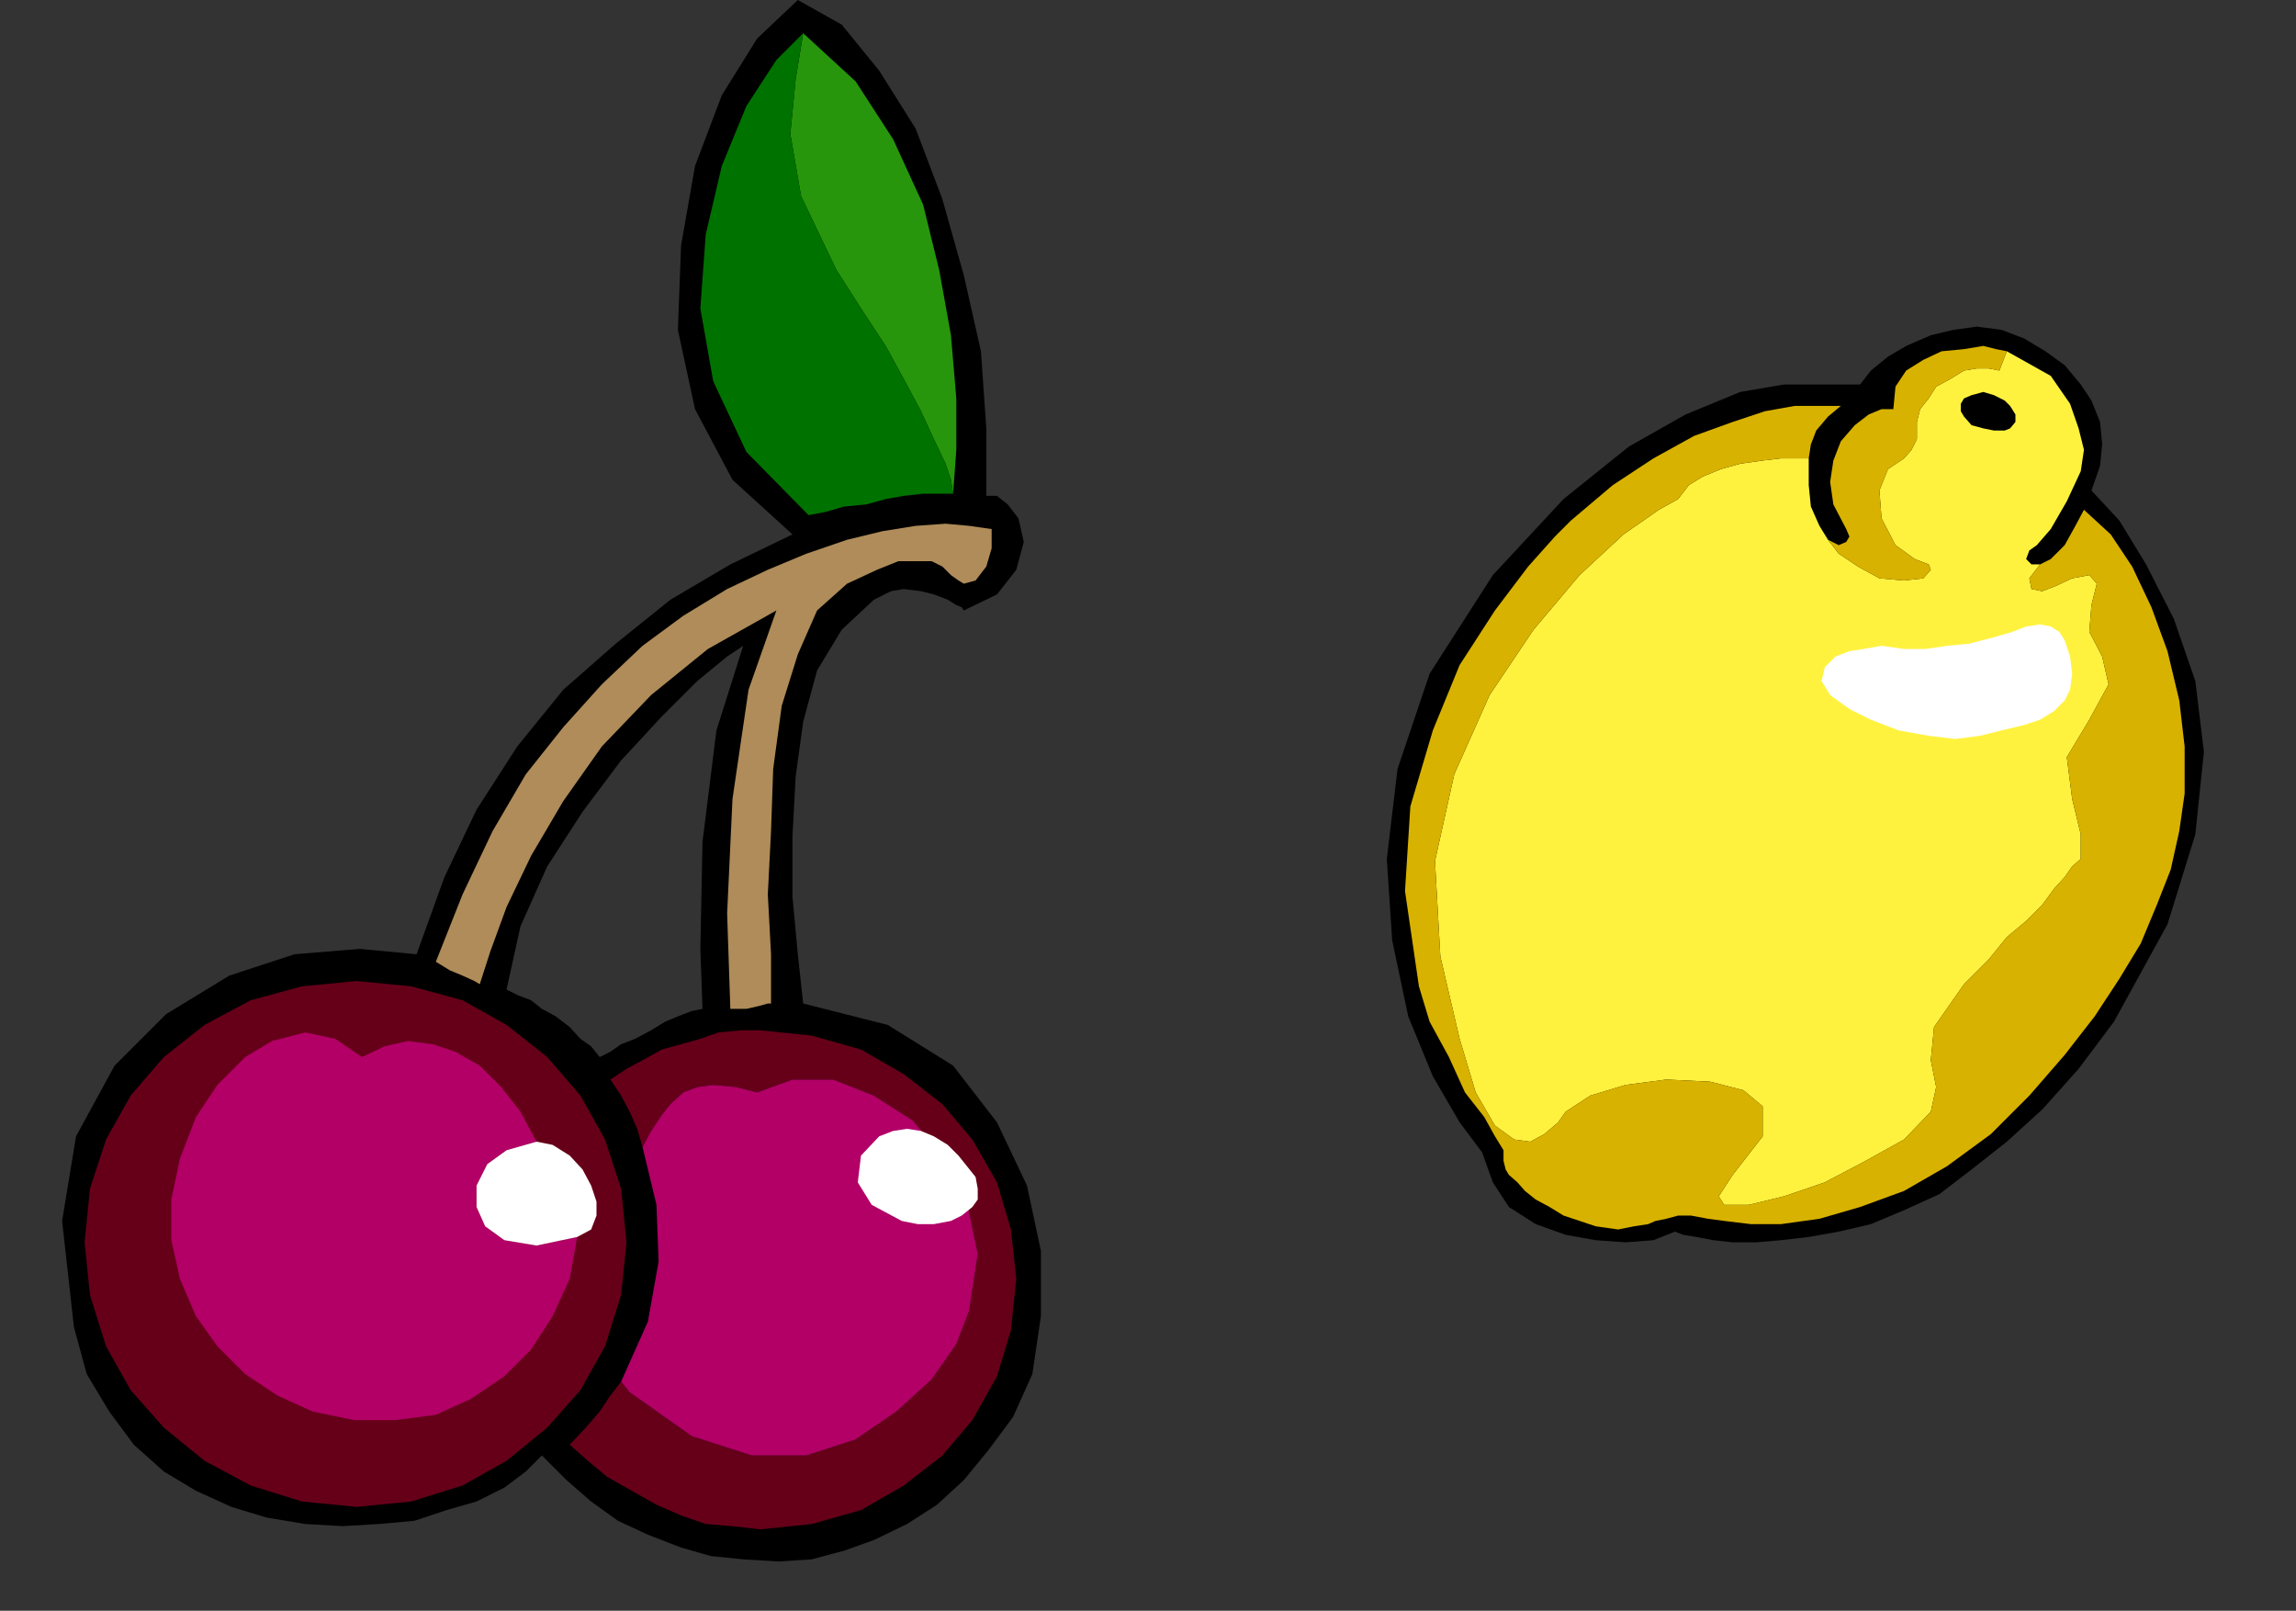 <?xml version="1.0" encoding="UTF-8" standalone="no"?>
<svg
   xmlns:ooo="http://xml.openoffice.org/svg/export"
   xmlns:dc="http://purl.org/dc/elements/1.1/"
   xmlns:cc="http://creativecommons.org/ns#"
   xmlns:rdf="http://www.w3.org/1999/02/22-rdf-syntax-ns#"
   xmlns:svg="http://www.w3.org/2000/svg"
   xmlns="http://www.w3.org/2000/svg"
   xmlns:sodipodi="http://sodipodi.sourceforge.net/DTD/sodipodi-0.dtd"
   xmlns:inkscape="http://www.inkscape.org/namespaces/inkscape"
   version="1.2"
   width="21.44mm"
   height="15.04mm"
   viewBox="0 0 2144 1504"
   preserveAspectRatio="xMidYMid"
   xml:space="preserve"
   id="svg96"
   sodipodi:docname="bfruit1.svg"
   style="fill-rule:evenodd;stroke-width:28.222;stroke-linejoin:round"
   inkscape:version="0.92.5 (2060ec1f9f, 2020-04-08)"><rect x="0" y="0" width="2144" height="1504" fill="#333333" stroke="none"/><sodipodi:namedview
   pagecolor="#ffffff"
   bordercolor="#666666"
   borderopacity="1"
   objecttolerance="10"
   gridtolerance="10"
   guidetolerance="10"
   inkscape:pageopacity="0"
   inkscape:pageshadow="2"
   inkscape:window-width="664"
   inkscape:window-height="487"
   id="namedview98"
   showgrid="false"
   inkscape:zoom="0.2102413"
   inkscape:cx="40.516536"
   inkscape:cy="28.422046"
   inkscape:window-x="0"
   inkscape:window-y="0"
   inkscape:window-maximized="0"
   inkscape:current-layer="svg96" />
 <defs
   class="ClipPathGroup"
   id="defs8">
  <clipPath
   id="presentation_clip_path"
   clipPathUnits="userSpaceOnUse">
   <rect
   x="0"
   y="0"
   width="21000"
   height="29700"
   id="rect2" />
  </clipPath>
  <clipPath
   id="presentation_clip_path_shrink"
   clipPathUnits="userSpaceOnUse">
   <rect
   x="21"
   y="29"
   width="20958"
   height="29641"
   id="rect5" />
  </clipPath>
 </defs>
 <defs
   class="TextShapeIndex"
   id="defs12">
  <g
   ooo:slide="id1"
   ooo:id-list="id3"
   id="g10" />
 </defs>
 <defs
   class="EmbeddedBulletChars"
   id="defs44">
  <g
   id="bullet-char-template-57356"
   transform="matrix(4.8828125e-4,0,0,-4.8828125e-4,0,0)">
   <path
   d="M 580,1141 1163,571 580,0 -4,571 Z"
   id="path14"
   inkscape:connector-curvature="0" />
  </g>
  <g
   id="bullet-char-template-57354"
   transform="matrix(4.8828125e-4,0,0,-4.8828125e-4,0,0)">
   <path
   d="M 8,1128 H 1137 V 0 H 8 Z"
   id="path17"
   inkscape:connector-curvature="0" />
  </g>
  <g
   id="bullet-char-template-10146"
   transform="matrix(4.8828125e-4,0,0,-4.8828125e-4,0,0)">
   <path
   d="M 174,0 602,739 174,1481 1456,739 Z M 1358,739 309,1346 659,739 Z"
   id="path20"
   inkscape:connector-curvature="0" />
  </g>
  <g
   id="bullet-char-template-10132"
   transform="matrix(4.8828125e-4,0,0,-4.8828125e-4,0,0)">
   <path
   d="M 2015,739 1276,0 H 717 l 543,543 H 174 v 393 h 1086 l -543,545 h 557 z"
   id="path23"
   inkscape:connector-curvature="0" />
  </g>
  <g
   id="bullet-char-template-10007"
   transform="matrix(4.8828125e-4,0,0,-4.8828125e-4,0,0)">
   <path
   d="m 0,-2 c -7,16 -16,29 -25,39 l 381,530 c -94,256 -141,385 -141,387 0,25 13,38 40,38 9,0 21,-2 34,-5 21,4 42,12 65,25 l 27,-13 111,-251 280,301 64,-25 24,25 c 21,-10 41,-24 62,-43 C 886,937 835,863 770,784 769,783 710,716 594,584 L 774,223 c 0,-27 -21,-55 -63,-84 l 16,-20 C 717,90 699,76 672,76 641,76 570,178 457,381 L 164,-76 c -22,-34 -53,-51 -92,-51 -42,0 -63,17 -64,51 -7,9 -10,24 -10,44 0,9 1,19 2,30 z"
   id="path26"
   inkscape:connector-curvature="0" />
  </g>
  <g
   id="bullet-char-template-10004"
   transform="matrix(4.8828125e-4,0,0,-4.8828125e-4,0,0)">
   <path
   d="M 285,-33 C 182,-33 111,30 74,156 52,228 41,333 41,471 c 0,78 14,145 41,201 34,71 87,106 158,106 53,0 88,-31 106,-94 l 23,-176 c 8,-64 28,-97 59,-98 l 735,706 c 11,11 33,17 66,17 42,0 63,-15 63,-46 V 965 c 0,-36 -10,-64 -30,-84 L 442,47 C 390,-6 338,-33 285,-33 Z"
   id="path29"
   inkscape:connector-curvature="0" />
  </g>
  <g
   id="bullet-char-template-9679"
   transform="matrix(4.8828125e-4,0,0,-4.8828125e-4,0,0)">
   <path
   d="M 813,0 C 632,0 489,54 383,161 276,268 223,411 223,592 c 0,181 53,324 160,431 106,107 249,161 430,161 179,0 323,-54 432,-161 108,-107 162,-251 162,-431 0,-180 -54,-324 -162,-431 C 1136,54 992,0 813,0 Z"
   id="path32"
   inkscape:connector-curvature="0" />
  </g>
  <g
   id="bullet-char-template-8226"
   transform="matrix(4.8828125e-4,0,0,-4.8828125e-4,0,0)">
   <path
   d="m 346,457 c -73,0 -137,26 -191,78 -54,51 -81,114 -81,188 0,73 27,136 81,188 54,52 118,78 191,78 73,0 134,-26 185,-79 51,-51 77,-114 77,-187 0,-75 -25,-137 -76,-188 -50,-52 -112,-78 -186,-78 z"
   id="path35"
   inkscape:connector-curvature="0" />
  </g>
  <g
   id="bullet-char-template-8211"
   transform="matrix(4.8828125e-4,0,0,-4.8828125e-4,0,0)">
   <path
   d="M -4,459 H 1135 V 606 H -4 Z"
   id="path38"
   inkscape:connector-curvature="0" />
  </g>
  <g
   id="bullet-char-template-61548"
   transform="matrix(4.8828125e-4,0,0,-4.8828125e-4,0,0)">
   <path
   d="m 173,740 c 0,163 58,303 173,419 116,115 255,173 419,173 163,0 302,-58 418,-173 116,-116 174,-256 174,-419 0,-163 -58,-303 -174,-418 C 1067,206 928,148 765,148 601,148 462,206 346,322 231,437 173,577 173,740 Z"
   id="path41"
   inkscape:connector-curvature="0" />
  </g>
 </defs>
 <g
   id="g49"
   transform="translate(-9428,-14098)">
  <g
   id="id2"
   class="Master_Slide">
   <g
   id="bg-id2"
   class="Background" />
   <g
   id="bo-id2"
   class="BackgroundObjects" />
  </g>
 </g>
 <g
   class="SlideGroup"
   id="g94"
   transform="translate(-9428,-14098)">
  <g
   id="g92">
   <g
   id="container-id1">
    <g
   id="id1"
   class="Slide"
   clip-path="url(#presentation_clip_path)">
     <g
   class="Page"
   id="g88">
      <g
   class="Graphic"
   id="g86">
       <g
   id="id3">
        <rect
   class="BoundingBox"
   x="9428"
   y="14098"
   width="2144"
   height="1504"
   id="rect51"
   style="fill:none;stroke:none" />
        <path
   d="m 10084,15040 -2,-56 2,-100 13,-104 25,-79 -15,10 -28,23 -33,33 -38,41 -36,48 -33,51 -25,56 -13,59 10,5 13,5 10,8 13,7 13,10 10,11 10,7 8,10 10,-5 10,-7 13,-5 15,-8 13,-8 12,-5 13,-5 10,-2 94,-5 79,20 61,38 41,53 28,59 13,61 v 61 l -8,54 -18,40 -23,31 -23,28 -25,23 -28,18 -31,15 -28,10 -30,8 -31,2 -33,-2 -30,-3 -28,-8 -31,-12 -28,-13 -25,-18 -23,-20 -23,-23 -15,15 -20,15 -26,13 -28,8 -30,10 -33,3 -34,2 -35,-2 -36,-6 -33,-10 -33,-15 -30,-18 -28,-25 -23,-31 -21,-35 -12,-44 -11,-99 13,-79 36,-66 48,-48 59,-36 61,-20 61,-5 53,5 26,-72 30,-63 38,-59 43,-53 49,-43 51,-41 56,-33 58,-28 -56,-51 -35,-66 -16,-74 3,-79 13,-74 25,-66 33,-53 38,-36 41,23 35,43 34,54 25,66 20,71 16,71 5,72 v 63 h 2 8 l 10,8 10,13 5,22 -7,26 -18,23 -31,15 -2,-3 -5,-2 -8,-5 -13,-5 -12,-3 -16,-2 -12,2 -16,8 -30,28 -23,38 -13,48 -7,51 -3,56 v 56 l 5,54 5,46 z"
   id="path53"
   inkscape:connector-curvature="0"
   style="fill:#000000;stroke:none" />
        <path
   d="m 9761,15505 51,-5 48,-15 41,-23 38,-31 31,-35 23,-41 15,-48 5,-49 -5,-50 -15,-46 -23,-41 -31,-36 -38,-30 -41,-23 -48,-13 -51,-5 -51,5 -48,13 -43,23 -38,30 -31,36 -23,41 -15,46 -5,50 5,49 15,48 23,41 31,35 38,31 43,23 48,15 z"
   id="path55"
   inkscape:connector-curvature="0"
   style="fill:#660019;stroke:none" />
        <path
   d="m 10008,15388 -10,13 -10,15 -13,15 -15,16 17,15 18,15 23,13 23,13 23,10 23,8 25,2 26,3 48,-5 46,-13 40,-23 36,-28 28,-33 23,-41 13,-43 5,-48 -5,-46 -13,-44 -23,-40 -28,-33 -36,-28 -40,-23 -46,-13 -48,-5 h -18 l -21,2 -17,6 -18,5 -18,5 -18,10 -15,8 -15,10 10,15 8,15 7,16 5,17 8,-15 10,-15 8,-10 12,-11 13,-5 15,-2 21,2 20,5 33,-12 h 38 l 38,15 36,23 31,36 20,40 10,49 -8,53 -12,31 -23,33 -33,30 -38,26 -46,15 h -51 l -56,-18 -58,-41 z"
   id="path57"
   inkscape:connector-curvature="0"
   style="fill:#660019;stroke:none" />
        <path
   d="m 10178,14129 -7,43 -5,51 10,58 33,69 23,36 23,35 17,31 16,30 12,26 11,23 5,15 2,13 3,-41 v -48 l -5,-59 -11,-61 -15,-61 -28,-61 -35,-54 z"
   id="path59"
   inkscape:connector-curvature="0"
   style="fill:#28960c;stroke:none" />
        <path
   d="m 10318,14559 -2,-13 -5,-15 -11,-23 -12,-26 -16,-30 -17,-31 -23,-35 -23,-36 -33,-69 -10,-58 5,-51 7,-43 -25,25 -28,43 -23,56 -15,64 -5,69 12,68 31,66 58,59 16,-3 17,-5 21,-2 18,-5 17,-3 18,-2 h 15 z"
   id="path61"
   inkscape:connector-curvature="0"
   style="fill:#007200;stroke:none" />
        <path
   d="m 9967,15253 -7,39 -16,35 -20,31 -25,25 -31,21 -33,15 -38,5 h -38 l -39,-8 -33,-15 -30,-20 -26,-26 -20,-28 -15,-35 -8,-36 v -38 l 8,-38 15,-39 20,-30 26,-26 25,-15 31,-8 28,6 25,17 21,-10 22,-5 23,3 21,7 23,13 20,20 18,23 15,28 -28,8 -18,13 -10,20 v 20 l 8,18 18,13 30,5 z"
   id="path63"
   inkscape:connector-curvature="0"
   style="fill:#b20066;stroke:none" />
        <path
   d="m 10008,15388 25,-56 10,-56 -2,-53 -13,-54 8,-15 10,-15 8,-10 12,-11 13,-5 15,-2 21,2 20,5 33,-12 h 38 l 38,15 36,23 31,36 20,40 10,49 -8,53 -12,31 -23,33 -33,30 -38,26 -46,15 h -51 l -56,-18 -58,-41 z"
   id="path65"
   inkscape:connector-curvature="0"
   style="fill:#b20066;stroke:none" />
        <path
   d="m 9967,15253 -38,8 -30,-5 -18,-13 -8,-18 v -20 l 10,-20 18,-13 28,-8 15,3 16,10 12,13 8,15 5,15 v 13 l -5,13 z"
   id="path67"
   inkscape:connector-curvature="0"
   style="fill:#ffffff;stroke:none" />
        <path
   d="m 10249,15159 -17,18 -3,25 13,21 28,15 15,3 h 15 l 16,-3 10,-5 10,-8 5,-7 v -10 l -2,-11 -8,-10 -8,-10 -10,-10 -13,-8 -12,-5 -13,-2 -13,2 z"
   id="path69"
   inkscape:connector-curvature="0"
   style="fill:#ffffff;stroke:none" />
        <path
   d="m 10354,14592 v 18 l -5,17 -10,13 -11,3 -5,-3 -7,-5 -8,-8 -10,-5 h -13 -18 l -20,8 -28,13 -28,25 -18,41 -15,48 -8,59 -2,58 -3,59 3,56 v 46 h -3 l -7,2 -13,3 h -15 l -3,-89 5,-107 15,-102 26,-74 -64,36 -53,43 -46,48 -36,51 -30,51 -23,48 -15,41 -10,31 -5,-3 -11,-5 -12,-5 -13,-8 25,-63 28,-59 31,-53 35,-44 36,-40 38,-36 38,-28 41,-25 38,-18 36,-15 38,-13 33,-8 31,-5 28,-2 22,2 z"
   id="path71"
   inkscape:connector-curvature="0"
   style="fill:#af8c59;stroke:none" />
        <path
   d="m 11165,14457 10,-13 16,-13 17,-10 23,-10 21,-5 22,-3 23,3 21,8 20,12 18,13 15,18 10,15 8,20 2,21 -2,20 -8,23 26,28 25,41 26,51 20,58 8,66 -8,77 -26,84 -50,91 -33,44 -34,38 -33,30 -33,26 -30,23 -33,15 -31,13 -30,7 -28,5 -26,3 -23,2 h -22 l -18,-2 -16,-3 -12,-2 -8,-3 -20,8 -26,2 -28,-2 -28,-5 -28,-10 -25,-16 -15,-23 -10,-28 -21,-28 -25,-43 -23,-56 -15,-71 -5,-76 10,-84 30,-89 59,-92 66,-71 61,-49 53,-30 51,-21 41,-7 h 33 25 z"
   id="path73"
   inkscape:connector-curvature="0"
   style="fill:#000000;stroke:none" />
        <path
   d="m 11302,14426 -7,18 -10,-2 h -11 l -12,2 -13,8 -13,7 -7,11 -8,10 -3,12 v 16 l -5,10 -7,8 -15,10 -8,20 2,26 13,25 18,13 13,5 2,5 -7,8 -18,2 -23,-2 -20,-11 -18,-12 -10,-13 -8,-13 -8,-18 -2,-20 v -25 h -10 -16 l -17,2 -21,3 -18,5 -17,7 -13,8 -10,13 -18,10 -33,23 -41,38 -43,51 -41,61 -33,74 -18,81 5,89 18,77 15,50 18,31 18,13 15,2 13,-7 13,-11 7,-10 23,-15 33,-10 38,-5 41,2 31,8 18,15 v 28 l -28,36 -13,20 5,8 h 23 l 33,-8 38,-13 38,-20 36,-20 25,-26 5,-23 -5,-25 3,-31 28,-40 23,-23 17,-21 18,-15 15,-15 11,-15 10,-11 7,-10 8,-7 v -23 l -8,-33 -5,-39 21,-35 18,-33 -6,-26 -12,-23 2,-25 5,-20 -7,-8 -16,3 -15,7 -13,5 -10,-2 -2,-10 10,-13 h -8 l -5,-5 3,-8 7,-5 13,-15 15,-26 13,-28 3,-20 -5,-20 -8,-23 -18,-26 z"
   id="path75"
   inkscape:connector-curvature="0"
   style="fill:#fff23f;stroke:none" />
        <path
   d="m 11302,14426 -10,-2 -12,-3 -18,3 -21,2 -17,8 -16,10 -10,15 -2,21 h -11 l -12,5 -13,10 -13,15 -7,18 -3,20 3,21 12,23 3,7 -3,5 -7,3 -10,-5 10,13 18,12 20,11 23,2 18,-2 7,-8 -2,-5 -13,-5 -18,-13 -13,-25 -2,-26 8,-20 15,-10 7,-8 5,-10 v -16 l 3,-12 8,-10 7,-11 13,-7 13,-8 12,-2 h 11 l 10,2 z"
   id="path77"
   inkscape:connector-curvature="0"
   style="fill:#d8b200;stroke:none" />
        <path
   d="m 11333,14625 10,-5 13,-13 10,-18 8,-15 25,23 20,30 18,38 15,41 11,46 5,43 v 44 l -5,35 -8,36 -13,33 -15,36 -20,33 -23,35 -28,36 -33,38 -36,36 -41,30 -40,23 -41,15 -38,11 -36,5 h -28 l -25,-3 -15,-2 -16,-3 h -12 l -11,3 -10,2 -7,3 -13,2 -15,3 -21,-3 -15,-5 -15,-5 -13,-8 -13,-7 -10,-8 -7,-8 -8,-7 -3,-5 -2,-8 v -10 l -8,-13 -10,-18 -18,-23 -15,-33 -18,-33 -10,-33 -13,-89 5,-79 21,-71 25,-61 33,-51 31,-41 25,-28 15,-15 39,-33 38,-25 38,-21 36,-13 30,-10 28,-5 h 25 18 l -12,10 -11,13 -5,13 -2,13 h -10 -16 l -17,2 -21,3 -18,5 -17,7 -13,8 -10,13 -18,10 -33,23 -41,38 -43,51 -41,61 -33,74 -18,81 5,89 18,77 15,50 18,31 18,13 15,2 13,-7 13,-11 7,-10 23,-15 33,-10 38,-5 41,2 31,8 18,15 v 28 l -28,36 -13,20 5,8 h 23 l 33,-8 38,-13 38,-20 36,-20 25,-26 5,-23 -5,-25 3,-31 28,-40 23,-23 17,-21 18,-15 15,-15 11,-15 10,-11 7,-10 8,-7 v -23 l -8,-33 -5,-39 21,-35 18,-33 -6,-26 -12,-23 2,-25 5,-20 -7,-8 -16,3 -15,7 -13,5 -10,-2 -2,-10 z"
   id="path79"
   inkscape:connector-curvature="0"
   style="fill:#d8b200;stroke:none" />
        <path
   d="m 11280,14498 10,2 h 10 l 5,-2 5,-6 v -7 l -5,-8 -5,-5 -10,-5 -10,-3 -11,3 -7,3 -3,5 v 7 l 3,5 7,8 z"
   id="path81"
   inkscape:connector-curvature="0"
   style="fill:#000000;stroke:none" />
        <path
   d="m 11267,14699 -21,2 -20,3 h -20 l -21,-3 -17,3 -13,2 -13,5 -10,10 -3,13 8,13 18,13 20,10 26,10 28,5 25,3 23,-3 20,-5 21,-5 15,-5 13,-8 10,-10 5,-10 2,-15 -2,-16 -5,-15 -5,-8 -8,-5 -10,-2 -13,2 -13,5 -17,5 z"
   id="path83"
   inkscape:connector-curvature="0"
   style="fill:#ffffff;stroke:none" />
       </g>
      </g>
     </g>
    </g>
   </g>
  </g>
 </g>
</svg>